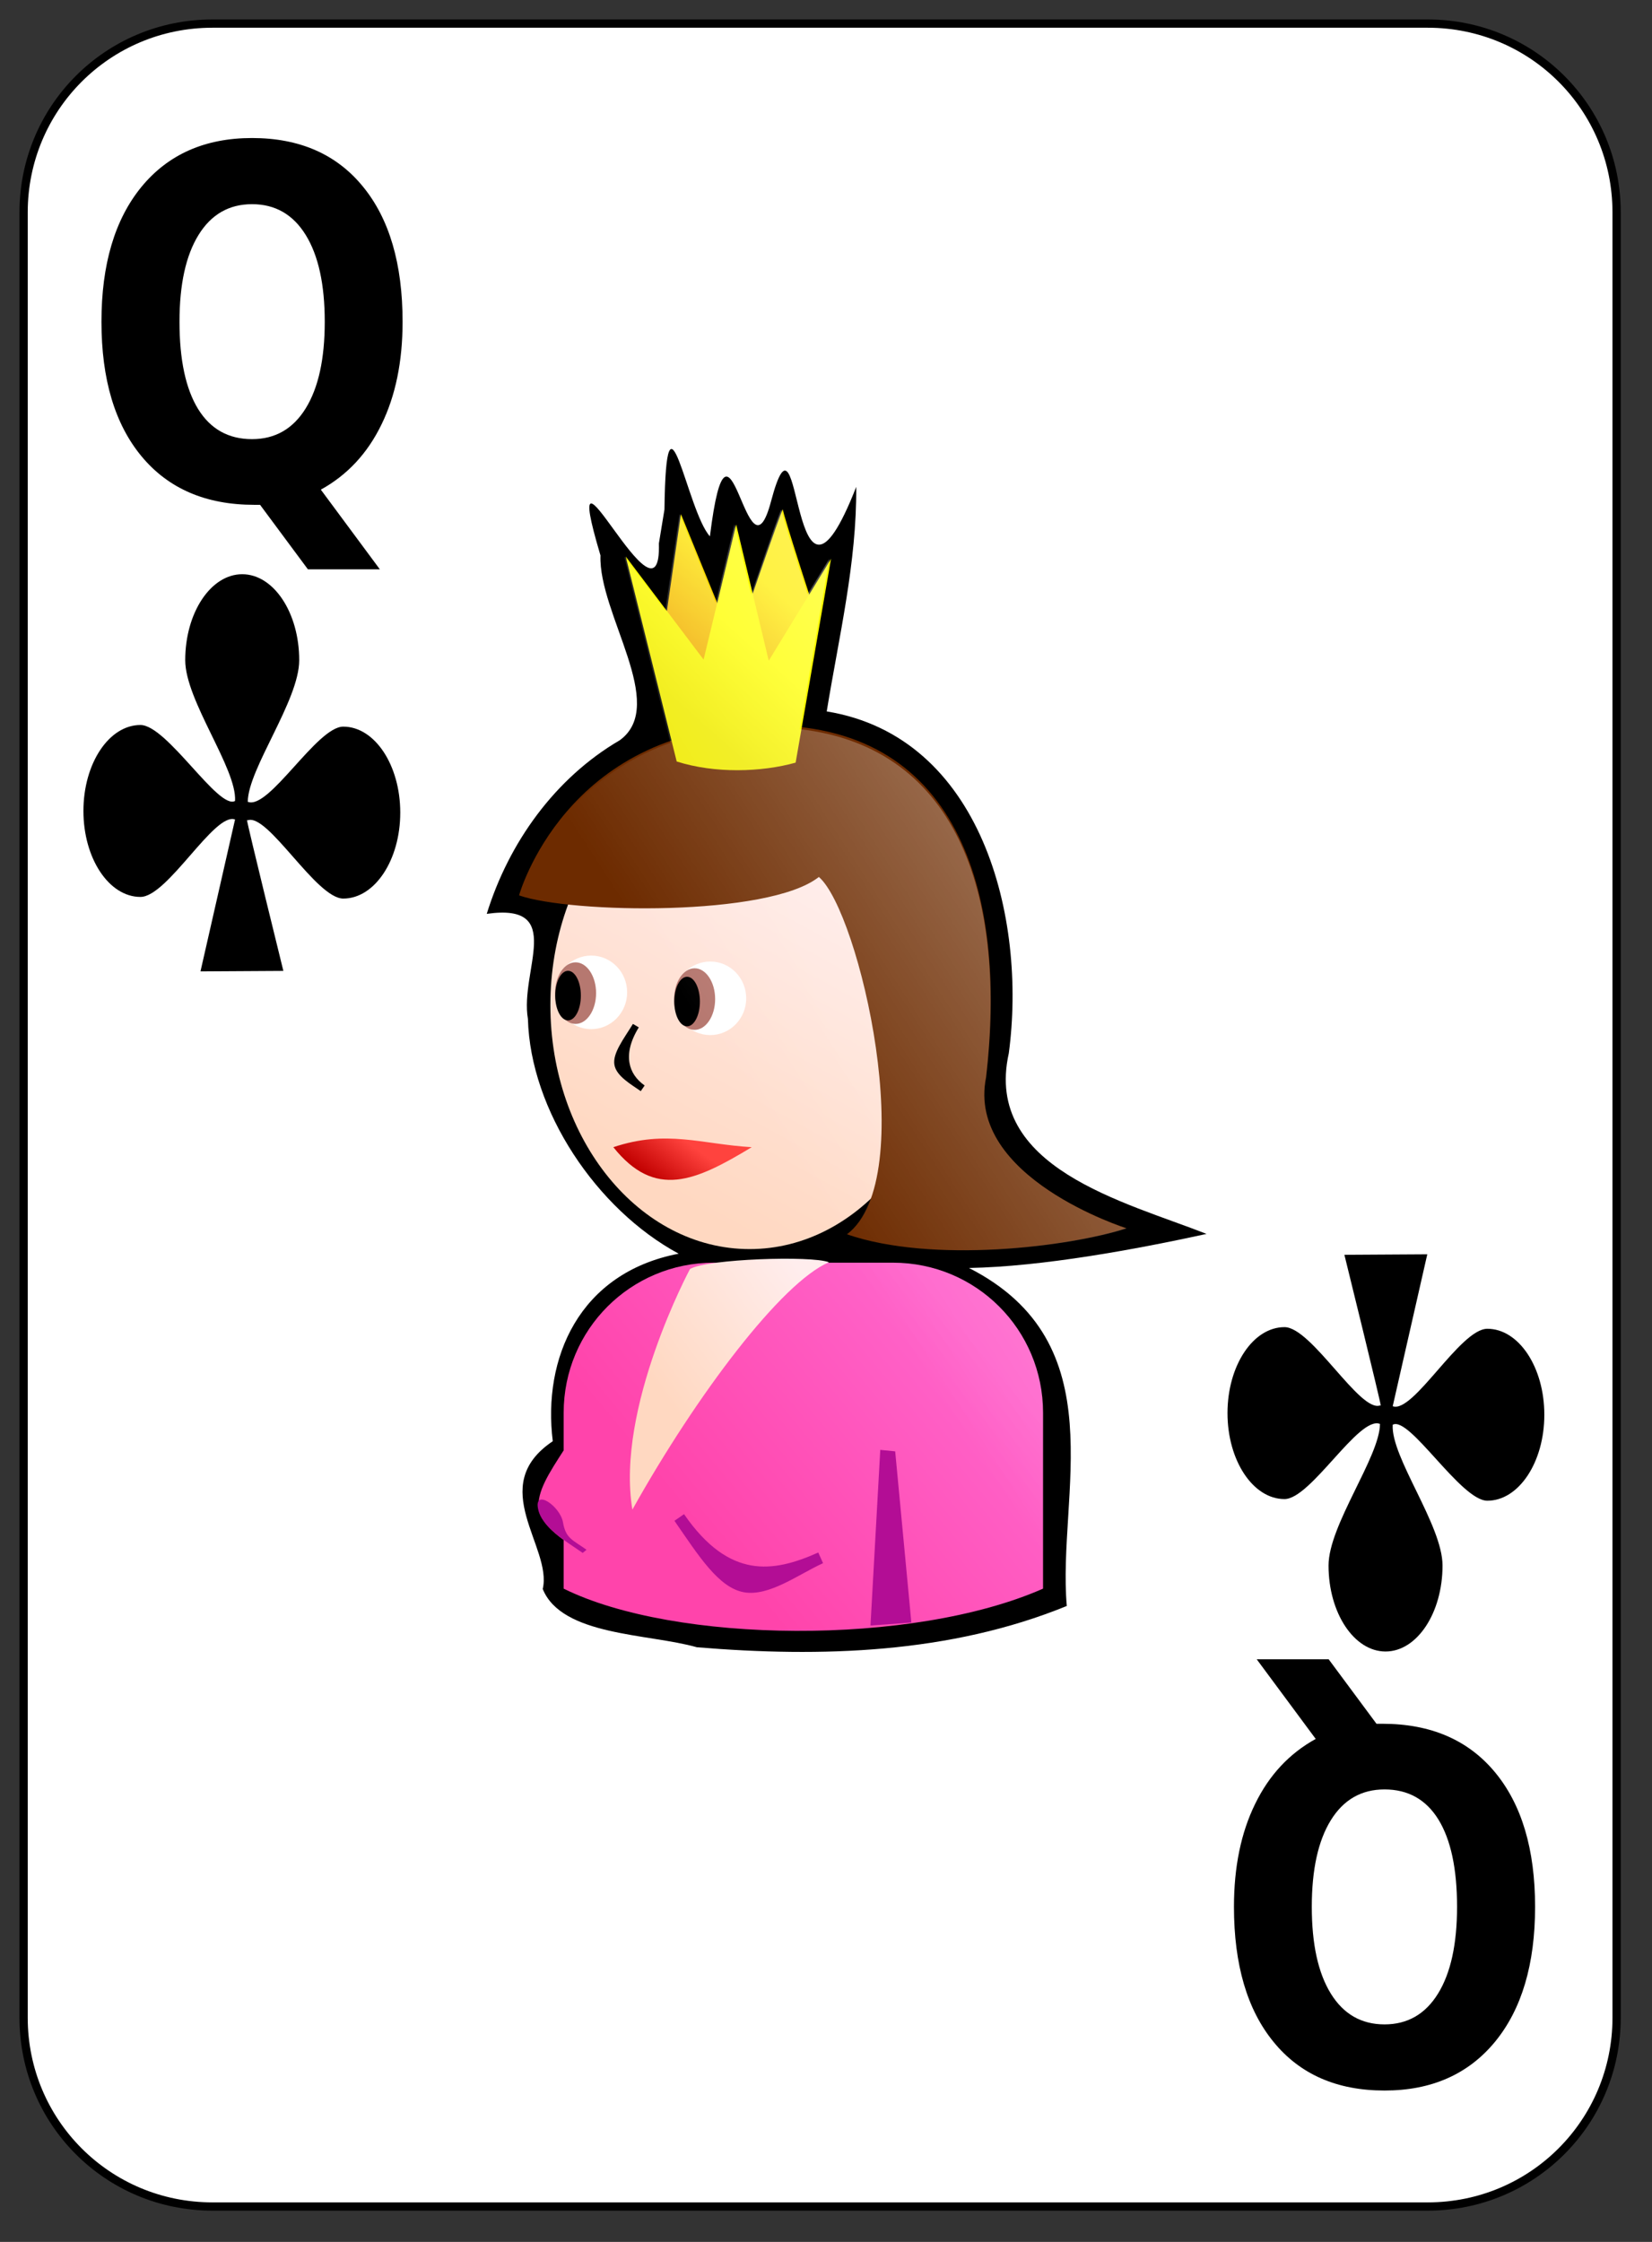 <?xml version="1.0" encoding="UTF-8" standalone="no"?>
<!-- Created with Inkscape (http://www.inkscape.org/) -->
<svg
   xmlns:dc="http://purl.org/dc/elements/1.1/"
   xmlns:cc="http://web.resource.org/cc/"
   xmlns:rdf="http://www.w3.org/1999/02/22-rdf-syntax-ns#"
   xmlns:svg="http://www.w3.org/2000/svg"
   xmlns="http://www.w3.org/2000/svg"
   xmlns:xlink="http://www.w3.org/1999/xlink"
   xmlns:sodipodi="http://inkscape.sourceforge.net/DTD/sodipodi-0.dtd"
   xmlns:inkscape="http://www.inkscape.org/namespaces/inkscape"
   id="svg2"
   height="190"
   width="140"
   preserveAspectRatio="xMinYMin meet"
   viewBox="0 0 140 190"
   y="0"
   x="0"
   version="1.0"
   sodipodi:version="0.32"
   inkscape:version="0.41+cvs"
   sodipodi:docname="white_c_q.svg"
   sodipodi:docbase="/home/nicu/Desktop/card_nicu_buculei_01.zip_FILES/cards/white">
  <rect x="0" y="0" width="140" height="190" fill="#333333" stroke="none"/>
  <sodipodi:namedview
     id="base"
     pagecolor="#ffffff"
     bordercolor="#666666"
     borderopacity="1.0"
     inkscape:pageopacity="0.0"
     inkscape:pageshadow="2"
     inkscape:window-width="1152"
     inkscape:window-height="791"
     inkscape:zoom="1.0000000"
     inkscape:cx="70.000000"
     inkscape:cy="95.000000"
     inkscape:window-x="0"
     inkscape:window-y="26"
     inkscape:current-layer="svg2"
     showgrid="false" />
  <defs
     id="defs3">
    <linearGradient
       id="linearGradient2060">
      <stop
         id="stop2062"
         offset="0"
         style="stop-color:#ebf0d0;stop-opacity:1;" />
      <stop
         id="stop2064"
         offset="1"
         style="stop-color:#ffffeb;stop-opacity:1;" />
    </linearGradient>
    <linearGradient
       gradientTransform="translate(0,-1)"
       gradientUnits="userSpaceOnUse"
       xlink:href="#linearGradient2060"
       id="linearGradient4853"
       y2="128.695"
       x2="109"
       y1="63.1"
       x1="2" />
    <linearGradient
       id="linearGradient6214">
      <stop
         style="stop-color:#c10000;stop-opacity:1;"
         offset="0"
         id="stop6216" />
      <stop
         style="stop-color:#ff433e;stop-opacity:1;"
         offset="1"
         id="stop6218" />
    </linearGradient>
    <linearGradient
       id="linearGradient5417">
      <stop
         id="stop5419"
         offset="0"
         style="stop-color:#f0a700;stop-opacity:1;" />
      <stop
         id="stop5421"
         offset="1"
         style="stop-color:#ffed00;stop-opacity:1;" />
    </linearGradient>
    <linearGradient
       id="linearGradient5407">
      <stop
         style="stop-color:#f0eb00;stop-opacity:1;"
         offset="0"
         id="stop5409" />
      <stop
         style="stop-color:#ffff00;stop-opacity:1;"
         offset="1"
         id="stop5411" />
    </linearGradient>
    <linearGradient
       id="linearGradient3865">
      <stop
         style="stop-color:#0083cc;stop-opacity:1;"
         offset="0"
         id="stop3867" />
      <stop
         style="stop-color:#24a4cc;stop-opacity:1;"
         offset="1"
         id="stop3869" />
    </linearGradient>
    <linearGradient
       id="linearGradient3857">
      <stop
         style="stop-color:#ffd8c1;stop-opacity:1;"
         offset="0"
         id="stop3859" />
      <stop
         style="stop-color:#ffeded;stop-opacity:1;"
         offset="1"
         id="stop3861" />
    </linearGradient>
    <linearGradient
       inkscape:collect="always"
       id="linearGradient2580">
      <stop
         style="stop-color:#ffffff;stop-opacity:1;"
         offset="0"
         id="stop2582" />
      <stop
         style="stop-color:#ffffff;stop-opacity:0;"
         offset="1"
         id="stop2584" />
    </linearGradient>
    <linearGradient
       id="linearGradient3196">
      <stop
         style="stop-color:#008200;stop-opacity:1;"
         offset="0"
         id="stop3198" />
      <stop
         style="stop-color:#00d000;stop-opacity:1;"
         offset="1"
         id="stop3200" />
    </linearGradient>
    <linearGradient
       id="linearGradient4408">
      <stop
         style="stop-color:#ff44ab;stop-opacity:1;"
         offset="0"
         id="stop4410" />
      <stop
         style="stop-color:#ff66cc;stop-opacity:1;"
         offset="1"
         id="stop4412" />
    </linearGradient>
    <linearGradient
       inkscape:collect="always"
       xlink:href="#linearGradient3857"
       id="linearGradient7940"
       gradientUnits="userSpaceOnUse"
       gradientTransform="matrix(0.187,0,0,0.145,6.089,313.533)"
       x1="356.442"
       y1="437.499"
       x2="484.796"
       y2="256.18" />
    <linearGradient
       inkscape:collect="always"
       xlink:href="#linearGradient4408"
       id="linearGradient7942"
       gradientUnits="userSpaceOnUse"
       gradientTransform="matrix(0.145,0,0,0.145,31.484,326.174)"
       x1="298.986"
       y1="540.539"
       x2="449.323"
       y2="415.539" />
    <linearGradient
       inkscape:collect="always"
       xlink:href="#linearGradient5417"
       id="linearGradient7944"
       gradientUnits="userSpaceOnUse"
       x1="632"
       y1="146.362"
       x2="698"
       y2="85.362" />
    <linearGradient
       inkscape:collect="always"
       xlink:href="#linearGradient5407"
       id="linearGradient7946"
       gradientUnits="userSpaceOnUse"
       x1="653"
       y1="210.362"
       x2="708"
       y2="160.362" />
    <linearGradient
       inkscape:collect="always"
       xlink:href="#linearGradient6214"
       id="linearGradient7948"
       gradientUnits="userSpaceOnUse"
       gradientTransform="matrix(0.145,0,0,0.145,28.882,325.523)"
       x1="294.246"
       y1="346.327"
       x2="312.092"
       y2="322.139" />
    <linearGradient
       inkscape:collect="always"
       xlink:href="#linearGradient3857"
       id="linearGradient7950"
       gradientUnits="userSpaceOnUse"
       gradientTransform="translate(18.438,270.208)"
       x1="53.127"
       y1="122.476"
       x2="65.8"
       y2="113.287" />
    <linearGradient
       inkscape:collect="always"
       xlink:href="#linearGradient2580"
       id="linearGradient7952"
       gradientUnits="userSpaceOnUse"
       gradientTransform="translate(175.438,261.211)"
       x1="-21.764"
       y1="46.291"
       x2="-101.909"
       y2="98.109" />
  </defs>
  <g
     inkscape:label="Layer 1"
     inkscape:groupmode="layer"
     id="layer1">
    <g
       id="g5630">
      <path
         style="fill:#ffffff;fill-opacity:1;stroke:black;stroke-width:0.7;stroke-miterlimit:4;stroke-dashoffset:0;stroke-opacity:1"
         d="M 18,2 L 121,2 C 129.864,2 137,9.136 137,18 L 137,171 C 137,179.864 129.864,187 121,187 L 18,187 C 9.136,187 2,179.864 2,171 L 2,18 C 2,9.136 9.136,2 18,2 z "
         id="rect1306" />
    </g>
    <g
       transform="translate(-448.5,-231.5)"
       id="g5495"
       inkscape:groupmode="layer"
       inkscape:label="Layer 1" />
  </g>
  <path
     id="text1481"
     style="font-size:37.419;font-style:normal;font-variant:normal;font-weight:bold;font-stretch:normal;fill:#000000;fill-opacity:1;stroke:none;stroke-width:1px;stroke-linecap:butt;stroke-linejoin:miter;stroke-opacity:1;font-family:Bitstream Vera Sans;text-anchor:start;writing-mode:lr-tb"
     d="M 22.039,42.783 L 21.54,42.783 C 17.453,42.783 14.275,41.416 12.004,38.683 C 9.734,35.951 8.598,32.146 8.598,27.27 C 8.598,22.408 9.728,18.596 11.988,15.837 C 14.258,13.077 17.381,11.698 21.358,11.698 C 25.378,11.698 28.507,13.064 30.744,15.797 C 32.992,18.529 34.117,22.354 34.117,27.27 C 34.117,30.646 33.518,33.553 32.322,35.991 C 31.137,38.429 29.426,40.264 27.189,41.497 L 32.189,48.248 L 26.092,48.248 L 22.039,42.783 M 21.358,17.304 C 19.408,17.304 17.896,18.174 16.822,19.916 C 15.748,21.657 15.211,24.109 15.211,27.27 C 15.211,30.485 15.737,32.95 16.789,34.665 C 17.841,36.366 19.364,37.217 21.358,37.217 C 23.318,37.217 24.835,36.346 25.91,34.604 C 26.984,32.863 27.521,30.418 27.521,27.27 C 27.521,24.109 26.984,21.657 25.91,19.916 C 24.835,18.174 23.318,17.304 21.358,17.304" />
  <path
     id="text4064"
     style="font-size:37.419;font-style:normal;font-variant:normal;font-weight:bold;font-stretch:normal;fill:#000000;fill-opacity:1;stroke:none;stroke-width:1px;stroke-linecap:butt;stroke-linejoin:miter;stroke-opacity:1;font-family:Bitstream Vera Sans;text-anchor:start;writing-mode:lr-tb"
     d="M 116.651,146.088 L 117.15,146.088 C 121.237,146.088 124.415,147.454 126.686,150.187 C 128.956,152.919 130.092,156.724 130.092,161.6 C 130.092,166.463 128.962,170.274 126.702,173.033 C 124.432,175.793 121.309,177.172 117.332,177.172 C 113.312,177.172 110.183,175.806 107.946,173.073 C 105.698,170.341 104.573,166.516 104.573,161.6 C 104.573,158.224 105.171,155.317 106.368,152.879 C 107.553,150.441 109.264,148.606 111.501,147.373 L 106.501,140.622 L 112.598,140.622 L 116.651,146.088 M 117.332,171.566 C 119.282,171.566 120.794,170.696 121.868,168.954 C 122.942,167.213 123.479,164.761 123.479,161.6 C 123.479,158.385 122.953,155.92 121.901,154.205 C 120.849,152.504 119.326,151.653 117.332,151.653 C 115.372,151.653 113.855,152.524 112.78,154.266 C 111.706,156.007 111.169,158.452 111.169,161.6 C 111.169,164.761 111.706,167.213 112.78,168.954 C 113.855,170.696 115.372,171.566 117.332,171.566" />
  <path
     sodipodi:nodetypes="cscsssccccccssscsc"
     id="path908"
     style="fill:#000000;fill-opacity:1;fill-rule:evenodd;stroke:none;stroke-width:1pt;stroke-linecap:butt;stroke-linejoin:miter;stroke-opacity:1"
     d="M 20.527,48.665 C 17.861,48.665 15.697,51.929 15.697,55.951 C 15.697,59.377 20.089,65.142 19.919,67.88 C 18.509,68.663 14.152,61.443 11.9,61.443 C 9.233,61.443 7.07,64.706 7.07,68.728 C 7.07,72.751 9.233,76.014 11.9,76.014 C 14.212,76.014 18.176,68.8 19.919,69.451 L 16.99,82.325 L 24.014,82.283 C 24.014,82.283 20.937,69.802 20.933,69.507 L 20.988,69.507 L 20.988,69.521 C 22.695,68.881 26.794,76.153 29.09,76.153 C 31.757,76.153 33.92,72.89 33.92,68.867 C 33.92,64.845 31.757,61.582 29.09,61.582 C 26.848,61.582 22.782,68.682 20.997,67.95 C 21.022,65.144 25.357,59.373 25.357,55.951 C 25.357,51.929 23.194,48.665 20.527,48.665 z " />
  <path
     sodipodi:nodetypes="cscsssccccccssscsc"
     id="path4052"
     style="fill:#000000;fill-opacity:1;fill-rule:evenodd;stroke:none;stroke-width:1pt;stroke-linecap:butt;stroke-linejoin:miter;stroke-opacity:1"
     d="M 117.418,139.963 C 120.085,139.963 122.248,136.699 122.248,132.677 C 122.248,129.25 117.856,123.485 118.027,120.747 C 119.437,119.965 123.794,127.185 126.046,127.185 C 128.712,127.185 130.875,123.921 130.875,119.899 C 130.875,115.877 128.712,112.613 126.046,112.613 C 123.733,112.613 119.77,119.827 118.027,119.176 L 120.956,106.302 L 113.932,106.344 C 113.932,106.344 117.009,118.825 117.013,119.121 L 116.957,119.121 L 116.957,119.107 C 115.25,119.746 111.152,112.474 108.855,112.474 C 106.189,112.474 104.025,115.738 104.025,119.76 C 104.025,123.782 106.189,127.046 108.855,127.046 C 111.098,127.046 115.163,119.945 116.948,120.678 C 116.923,123.483 112.588,129.254 112.588,132.677 C 112.588,136.699 114.752,139.963 117.418,139.963 z " />
  <g
     id="g4494"
     transform="translate(-16.25,-275.697)">
    <path
       sodipodi:nodetypes="ccccccccccccccccccc"
       id="path2033"
       d="M 72.088,321.754 C 72.336,330.143 63.313,309.912 67.138,322.772 C 66.96,327.717 72.883,335.418 68.781,338.427 C 63.292,341.628 59.366,347.109 57.5,353.146 C 64.224,352.191 60.283,357.953 60.989,362.048 C 61.194,369.798 66.79,378.181 73.764,381.946 C 65.298,383.578 62.224,390.831 63.095,397.839 C 57.401,401.663 63.086,406.823 62.244,410.364 C 63.864,414.354 71.184,414.128 75.312,415.302 C 85.834,416.173 96.753,415.847 106.656,411.802 C 105.832,402.377 110.893,389.536 98.367,383.158 C 104.591,383.042 112.466,381.587 118.5,380.271 C 111.636,377.562 99.575,374.693 101.741,364.963 C 103.275,353.498 99.468,338.14 86.312,335.989 C 87.341,329.667 88.861,323.399 88.812,316.958 C 83.135,331.469 84.266,308.138 81.594,318.176 C 79.54,325.979 78.071,307.799 76.412,321.153 C 74.439,318.97 72.711,307.115 72.56,318.878 L 72.088,321.754 z "
       style="fill:#000000;fill-opacity:1;stroke:none;stroke-width:2;stroke-miterlimit:4;stroke-dashoffset:0;stroke-opacity:1" />
    <path
       id="path2037"
       d="M 96.661,360.881 C 96.661,372.294 89.097,381.557 79.777,381.557 C 70.457,381.557 62.893,372.294 62.893,360.881 C 62.893,349.468 70.457,340.205 79.777,340.205 C 89.097,340.205 96.661,349.468 96.661,360.881 z "
       style="fill:url(#linearGradient7940);fill-opacity:1;stroke:none;stroke-width:2;stroke-miterlimit:4;stroke-dashoffset:0;stroke-opacity:1" />
    <path
       id="path2039"
       d="M 76.737,382.709 C 69.688,382.709 64.018,388.379 64.018,395.428 L 64.018,398.615 C 62.841,400.449 61.685,402.169 61.924,403.584 C 62.101,404.629 63.017,405.477 64.018,406.209 L 64.018,410.334 C 73.398,414.983 93.55,415.228 104.643,410.334 L 104.643,395.428 C 104.643,388.379 98.974,382.709 91.924,382.709 L 76.737,382.709 z "
       style="fill:url(#linearGradient7942);fill-opacity:1;stroke:none;stroke-width:2;stroke-miterlimit:4;stroke-dashoffset:0;stroke-opacity:1" />
    <path
       sodipodi:nodetypes="ccccccc"
       id="path2041"
       d="M 60.238,351.58 C 60.238,351.58 64.135,337.449 80.85,337.169 C 97.284,336.89 101.67,351.052 99.817,367.002 C 98.104,375.503 111.718,379.787 111.718,379.787 C 106.865,381.364 95.266,382.801 88.024,380.303 C 94.312,375.581 89.07,352.955 85.645,350.019 C 81.376,353.407 64.611,353.114 60.238,351.58 z "
       style="fill:#6d2b00;fill-opacity:1;fill-rule:evenodd;stroke:none;stroke-width:1.537px;stroke-linecap:butt;stroke-linejoin:miter;stroke-opacity:1" />
    <g
       transform="matrix(0.145,0,0,0.145,28.882,325.523)"
       id="g2043">
      <path
         id="path2045"
         d="M 353,245.862 C 353,257.73 343.592,267.362 332,267.362 C 320.408,267.362 311,257.73 311,245.862 C 311,233.994 320.408,224.362 332,224.362 C 343.592,224.362 353,233.994 353,245.862 z "
         style="fill:#ffffff;fill-opacity:1;stroke:none;stroke-width:2;stroke-miterlimit:4;stroke-dashoffset:0;stroke-opacity:1"
         transform="translate(-4,-6)" />
      <path
         id="path2047"
         d="M 353,245.862 C 353,257.73 343.592,267.362 332,267.362 C 320.408,267.362 311,257.73 311,245.862 C 311,233.994 320.408,224.362 332,224.362 C 343.592,224.362 353,233.994 353,245.862 z "
         style="fill:#b67870;fill-opacity:1;stroke:none;stroke-width:2;stroke-miterlimit:4;stroke-dashoffset:0;stroke-opacity:1"
         transform="matrix(0.571,0,0,0.837,129.286,34.524)" />
      <path
         id="path2049"
         d="M 353,245.862 C 353,257.73 343.592,267.362 332,267.362 C 320.408,267.362 311,257.73 311,245.862 C 311,233.994 320.408,224.362 332,224.362 C 343.592,224.362 353,233.994 353,245.862 z "
         style="fill:#000000;fill-opacity:1;stroke:none;stroke-width:2;stroke-miterlimit:4;stroke-dashoffset:0;stroke-opacity:1"
         transform="matrix(0.357,0,0,0.674,195.929,76.048)" />
    </g>
    <g
       transform="matrix(0.12,0,0,9.705316e-2,-1.403,317.875)"
       id="g2051">
      <path
         style="fill:url(#linearGradient7944);fill-opacity:1;fill-rule:evenodd;stroke:none;stroke-width:1px;stroke-linecap:butt;stroke-linejoin:miter;stroke-opacity:1"
         d="M 618,99.362 L 628,14.362 L 666,129.362 C 666,129.362 700,6.362 700,10.362 C 700,14.362 723,101.362 723,101.362 L 705,171.362 L 628,171.362 L 618,99.362 z "
         id="path2053"
         sodipodi:nodetypes="cccccccc" />
      <path
         style="fill:url(#linearGradient7946);fill-opacity:1;fill-rule:evenodd;stroke:none;stroke-width:1px;stroke-linecap:butt;stroke-linejoin:miter;stroke-opacity:1"
         d="M 589,51.362 L 625,230.362 C 652,241.029 685,239.696 709,231.362 L 734,53.362 L 690,142.362 L 667,23.362 L 644,141.362 L 589,51.362 z "
         id="path2055"
         sodipodi:nodetypes="cccccccc" />
    </g>
    <g
       transform="matrix(0.145,0,0,0.145,18.793,325.019)"
       id="g2057">
      <path
         id="path2059"
         d="M 353,245.862 C 353,257.73 343.592,267.362 332,267.362 C 320.408,267.362 311,257.73 311,245.862 C 311,233.994 320.408,224.362 332,224.362 C 343.592,224.362 353,233.994 353,245.862 z "
         style="fill:#ffffff;fill-opacity:1;stroke:none;stroke-width:2;stroke-miterlimit:4;stroke-dashoffset:0;stroke-opacity:1"
         transform="translate(-4,-6)" />
      <path
         id="path2061"
         d="M 353,245.862 C 353,257.73 343.592,267.362 332,267.362 C 320.408,267.362 311,257.73 311,245.862 C 311,233.994 320.408,224.362 332,224.362 C 343.592,224.362 353,233.994 353,245.862 z "
         style="fill:#b67870;fill-opacity:1;stroke:none;stroke-width:2;stroke-miterlimit:4;stroke-dashoffset:0;stroke-opacity:1"
         transform="matrix(0.571,0,0,0.837,129.286,34.524)" />
      <path
         id="path2063"
         d="M 353,245.862 C 353,257.73 343.592,267.362 332,267.362 C 320.408,267.362 311,257.73 311,245.862 C 311,233.994 320.408,224.362 332,224.362 C 343.592,224.362 353,233.994 353,245.862 z "
         style="fill:#000000;fill-opacity:1;stroke:none;stroke-width:2;stroke-miterlimit:4;stroke-dashoffset:0;stroke-opacity:1"
         transform="matrix(0.357,0,0,0.674,195.929,76.048)" />
    </g>
    <path
       sodipodi:nodetypes="ccc"
       id="path2065"
       d="M 68.227,372.92 C 71.757,377.333 75.162,375.82 79.954,372.92 C 75.667,372.667 72.766,371.406 68.227,372.92 z "
       style="fill:url(#linearGradient7948);fill-opacity:1;fill-rule:evenodd;stroke:none;stroke-width:1px;stroke-linecap:butt;stroke-linejoin:miter;stroke-opacity:1" />
    <path
       sodipodi:nodetypes="ccccc"
       id="path2067"
       d="M 90.849,398.574 L 92.113,398.698 L 93.484,413.21 L 90.019,413.461 L 90.849,398.574 z "
       style="fill:#b30d95;fill-opacity:1;stroke:none;stroke-width:2;stroke-miterlimit:4;stroke-dashoffset:0;stroke-opacity:1" />
    <path
       style="fill:#b30d95;fill-opacity:1;fill-rule:evenodd;stroke:none;stroke-width:1px;stroke-linecap:butt;stroke-linejoin:miter;stroke-opacity:1"
       d="M 74.219,404.021 L 73.406,404.583 C 75.45,407.544 77.148,410.257 79.293,410.64 C 81.439,411.023 83.966,409.09 86,408.177 L 85.594,407.271 C 83.638,408.149 81.75,408.694 79.906,408.364 C 78.062,408.035 76.165,406.841 74.219,404.021 z "
       id="path2069"
       sodipodi:nodetypes="ccccccc" />
    <path
       style="fill:#000000;fill-opacity:1;fill-rule:evenodd;stroke:none;stroke-width:1px;stroke-linecap:butt;stroke-linejoin:miter;stroke-opacity:1"
       d="M 69.888,362.473 C 69.096,363.76 68.154,364.964 68.318,365.936 C 68.482,366.908 69.76,367.61 70.55,368.171 L 70.881,367.693 C 70.186,367.2 69.729,366.563 69.594,365.763 C 69.459,364.964 69.644,363.971 70.384,362.767 L 69.888,362.473 z "
       id="path2071"
       sodipodi:nodetypes="ccccccc" />
    <path
       sodipodi:nodetypes="cccc"
       id="path2073"
       d="M 74.724,383.245 C 74.724,383.245 68.406,395.019 69.842,403.635 C 75.298,393.871 82.477,384.394 86.498,382.671 C 85.062,382.097 76.16,382.384 74.724,383.245 z "
       style="fill:url(#linearGradient7950);fill-opacity:1;fill-rule:evenodd;stroke:none;stroke-width:1px;stroke-linecap:butt;stroke-linejoin:miter;stroke-opacity:1" />
    <path
       sodipodi:nodetypes="ccccc"
       id="path2075"
       d="M 61.836,403.507 C 62.115,405.161 64.287,406.354 65.63,407.307 L 65.957,407.038 C 64.776,406.2 64.193,406.082 63.963,404.722 C 63.734,403.363 61.556,401.854 61.836,403.507 z "
       style="fill:#b30d95;fill-opacity:1;fill-rule:evenodd;stroke:none;stroke-width:1px;stroke-linecap:butt;stroke-linejoin:miter;stroke-opacity:1" />
    <path
       id="path2077"
       d="M 82.469,318.899 C 82.469,318.656 81.099,322.626 79.906,326.086 L 78.5,320.149 L 76.906,326.805 L 73.844,319.274 L 72.625,327.461 L 69.156,322.867 L 73.062,338.649 C 62.967,342.244 60.25,351.586 60.25,351.586 C 61.139,351.898 62.764,352.116 64.469,352.305 C 63.486,354.926 62.906,357.827 62.906,360.899 C 62.906,372.312 70.461,381.555 79.781,381.555 C 83.645,381.555 87.154,379.889 90,377.211 C 89.533,378.515 88.934,379.627 88.031,380.305 C 95.273,382.803 106.866,381.382 111.719,379.805 C 111.719,379.805 98.1,375.494 99.812,366.992 C 101.535,352.173 97.742,339.075 84.031,337.492 L 86.531,323.055 L 84.688,326.055 C 84.004,323.948 82.469,319.214 82.469,318.899 z M 76.75,382.711 C 69.701,382.711 64.031,388.381 64.031,395.43 L 64.031,398.617 C 62.854,400.451 61.698,402.171 61.938,403.586 C 62.114,404.63 63.03,405.478 64.031,406.211 L 64.031,410.367 C 70.043,413.347 80.392,414.293 90.031,413.461 C 91.18,413.362 92.352,413.367 93.469,413.211 C 97.603,412.632 101.521,411.751 104.656,410.367 L 104.656,395.43 C 104.656,388.381 98.955,382.711 91.906,382.711 L 76.75,382.711 z "
       style="fill:url(#linearGradient7952);fill-opacity:1;stroke:none;stroke-width:2;stroke-miterlimit:4;stroke-dashoffset:0;stroke-opacity:1" />
  </g>
  

</svg>
